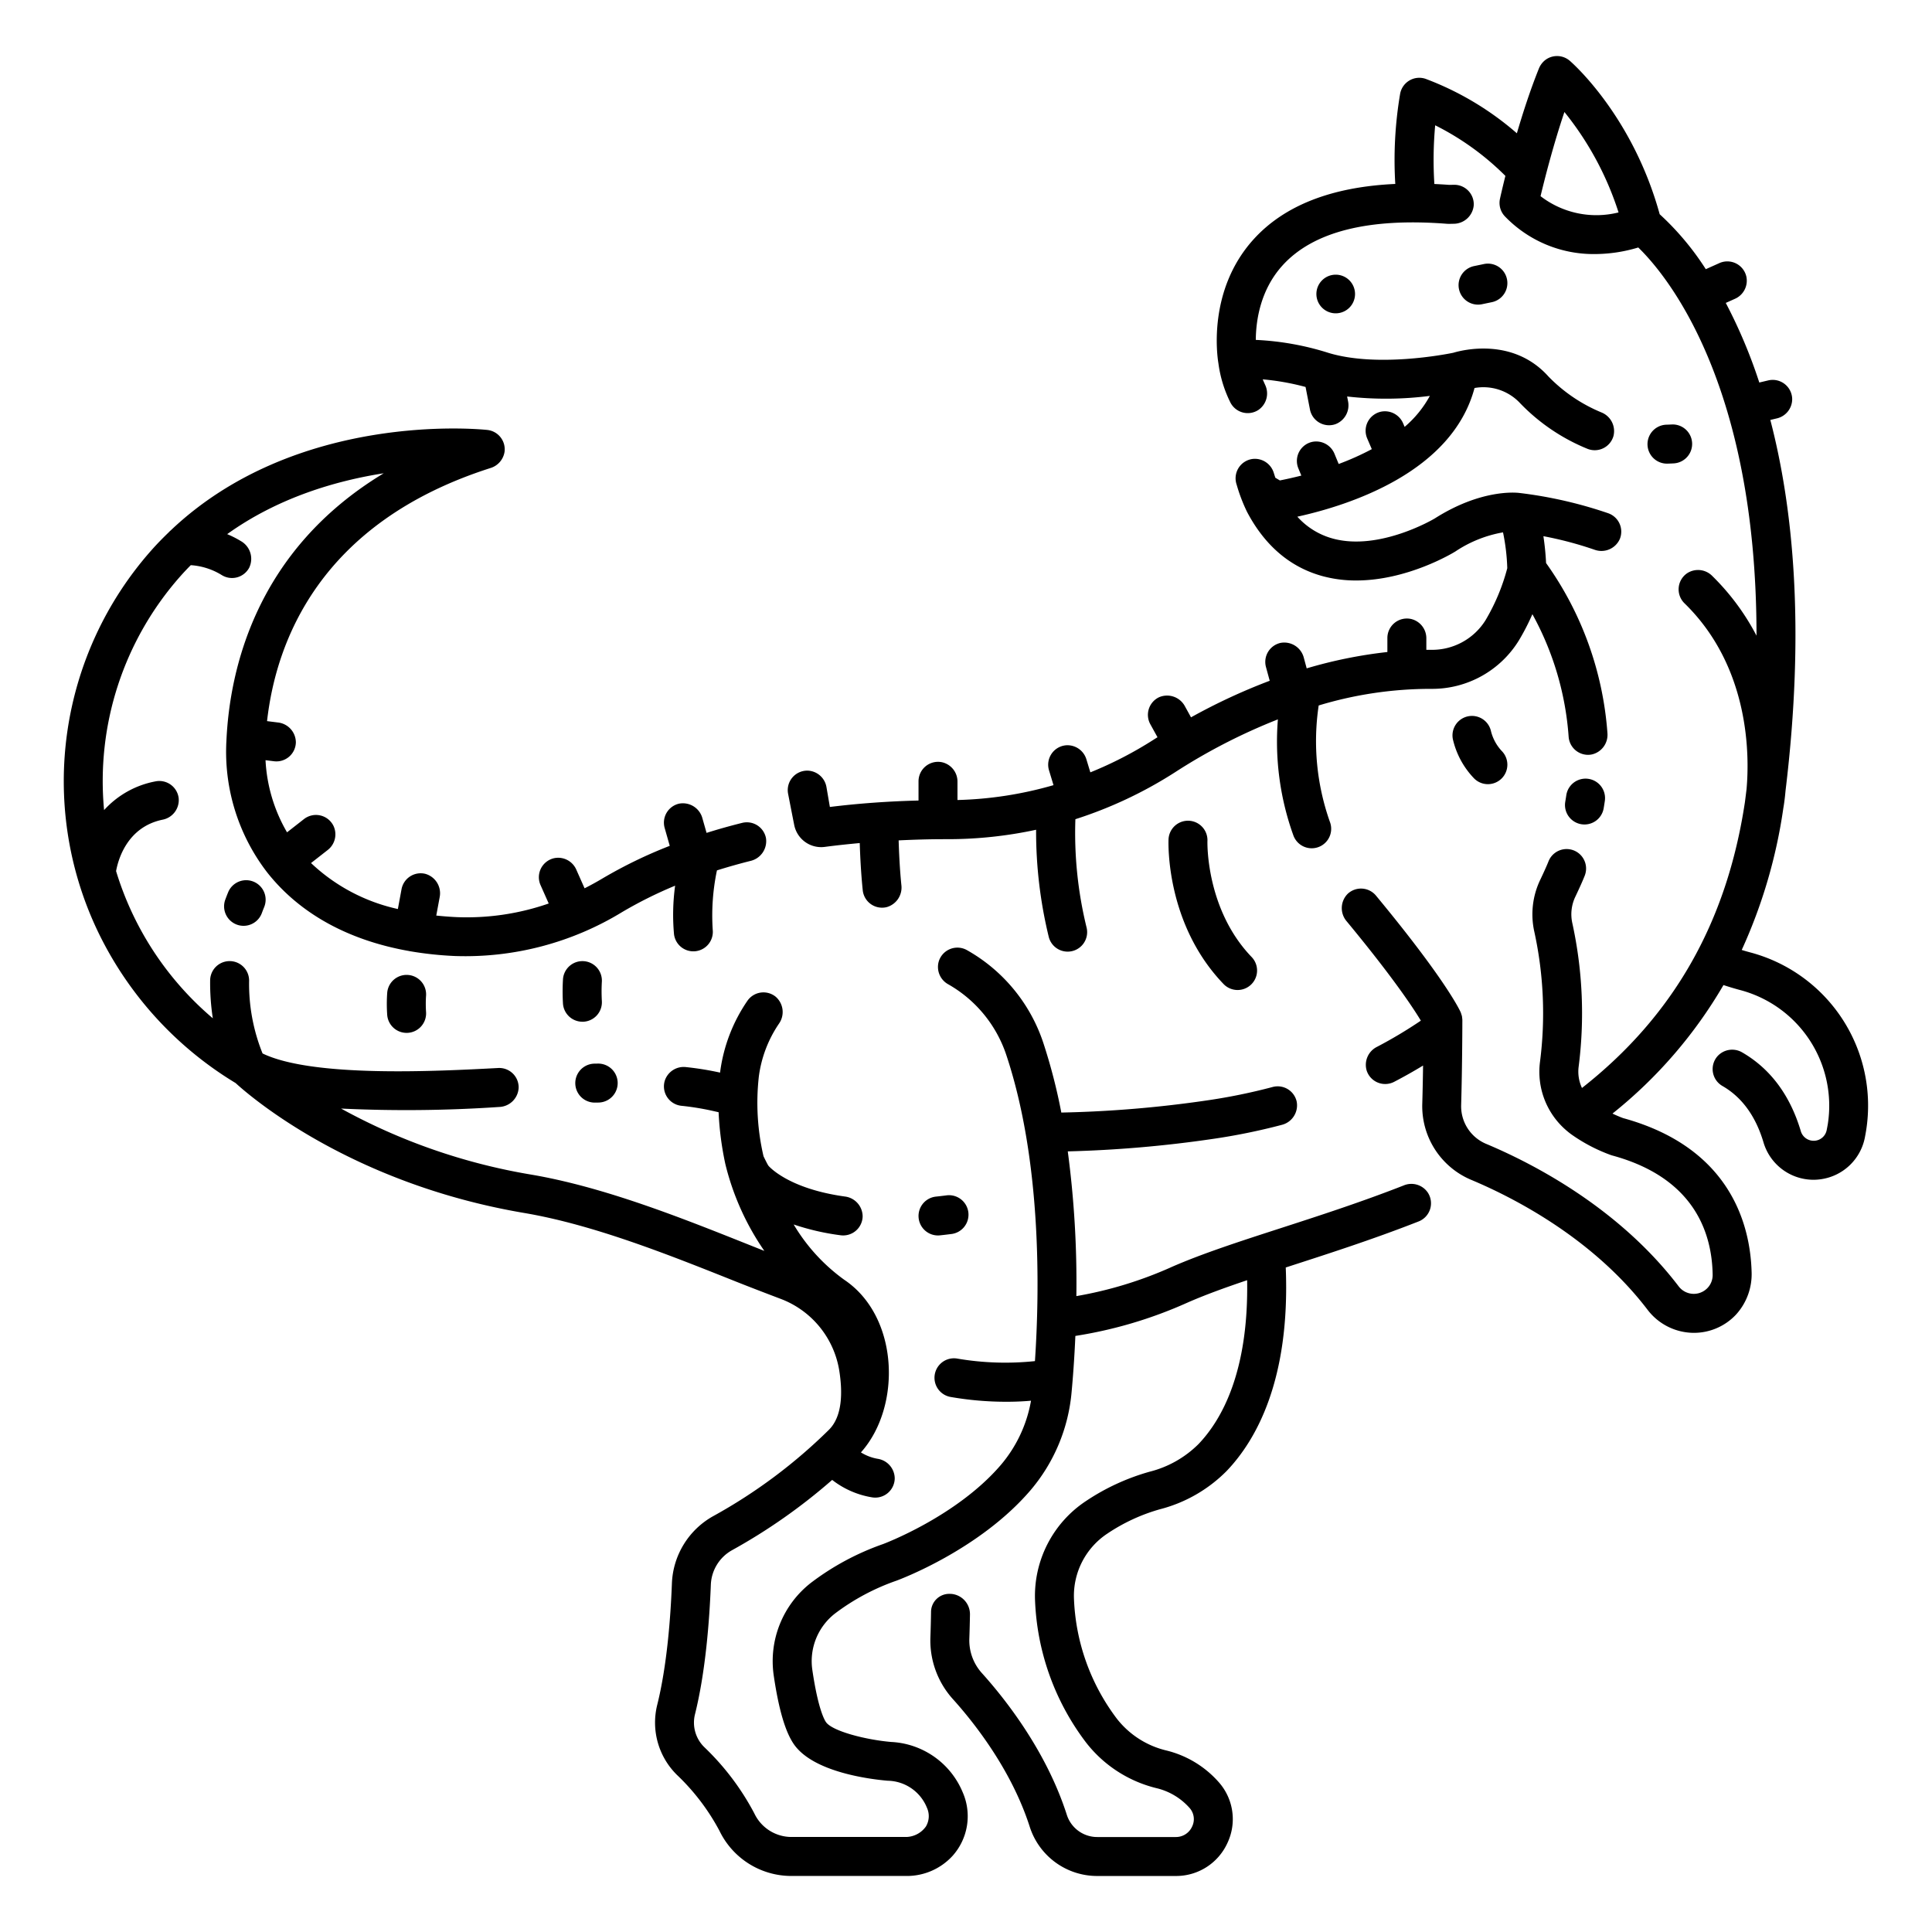 <?xml version="1.0"?>
<svg xmlns="http://www.w3.org/2000/svg" id="outline" viewBox="0 0 340 340" width="512" height="512"><path d="M321.462,198.9a2.327,2.327,0,0,1-1.961,1.837,2.363,2.363,0,0,1-2.6-1.71c-1.887-6.3-5.346-10.943-10.283-13.809a3.485,3.485,0,0,0-4.382.673,3.431,3.431,0,0,0,.882,5.223c3.411,1.958,5.838,5.283,7.215,9.88a9.181,9.181,0,0,0,8.8,6.626,9.327,9.327,0,0,0,1.346-.1,9.188,9.188,0,0,0,7.7-7.3c.078-.4.154-.817.227-1.263a27.893,27.893,0,0,0-20.51-31.38c-.475-.128-.933-.261-1.382-.4a91.029,91.029,0,0,0,7.322-24.945c.059-.328.244-1.423.39-3.087,3.45-28.456,1.378-49.708-2.678-65.242l1.12-.266a3.484,3.484,0,0,0,2.727-3.435,3.432,3.432,0,0,0-4.222-3.256l-1.566.372a89.922,89.922,0,0,0-5.9-14.009l1.594-.714a3.485,3.485,0,0,0,2.036-3.887,3.432,3.432,0,0,0-4.756-2.407l-2.389,1.07a48.546,48.546,0,0,0-8.115-9.669c-4.767-17.317-15.364-26.612-15.822-27.006a3.428,3.428,0,0,0-4.275-.162,3.618,3.618,0,0,0-1.189,1.6c-1.479,3.679-2.784,7.7-3.846,11.324a52.6,52.6,0,0,0-16.088-9.593,3.429,3.429,0,0,0-4.458,2.647,69.7,69.7,0,0,0-.852,15.859c-11.181.511-19.57,3.784-24.985,9.8-8.046,8.937-6.356,20.5-6.143,21.753h0a21.806,21.806,0,0,0,2.047,6.778,3.429,3.429,0,0,0,4.981,1.449,3.517,3.517,0,0,0,1.2-4.416c-.161-.354-.3-.671-.428-.976a43.69,43.69,0,0,1,7.538,1.341l.774,3.965a3.427,3.427,0,0,0,4.534,2.566,3.549,3.549,0,0,0,2.164-4.044l-.159-.812a60.556,60.556,0,0,0,14.559-.105,19.188,19.188,0,0,1-4.437,5.452l-.253-.59a3.484,3.484,0,0,0-3.854-2.094,3.432,3.432,0,0,0-2.481,4.719l.81,1.885a47.521,47.521,0,0,1-5.828,2.611l-.724-1.758a3.483,3.483,0,0,0-3.82-2.154,3.431,3.431,0,0,0-2.554,4.68l.525,1.274c-1.429.364-2.712.644-3.775.854l-.8-.476-.276-.861a3.482,3.482,0,0,0-3.629-2.454,3.433,3.433,0,0,0-2.93,4.452l.032.1a29.409,29.409,0,0,0,1.821,4.768h0l0,0c3.13,5.948,7.6,9.753,13.28,11.309a22.388,22.388,0,0,0,5.932.768c9.033,0,17-4.824,17.438-5.095a21.8,21.8,0,0,1,8.4-3.373,36.1,36.1,0,0,1,.749,6.306,35.743,35.743,0,0,1-3.832,9.164,11.078,11.078,0,0,1-9.611,5.2c-.258,0-.525,0-.8,0v-1.988a3.483,3.483,0,0,0-2.713-3.445,3.432,3.432,0,0,0-4.143,3.355v2.465a81.115,81.115,0,0,0-14.2,2.877l-.5-1.85a3.557,3.557,0,0,0-4.081-2.636,3.428,3.428,0,0,0-2.585,4.252l.659,2.416a104.589,104.589,0,0,0-13.85,6.436l-1.061-1.926a3.559,3.559,0,0,0-4.587-1.6,3.429,3.429,0,0,0-1.512,4.741l1.262,2.289c-.209.133-.417.259-.626.393a67.849,67.849,0,0,1-11.191,5.786l-.685-2.254a3.482,3.482,0,0,0-3.6-2.509,3.432,3.432,0,0,0-2.988,4.415l.789,2.6a66.7,66.7,0,0,1-16.9,2.616v-3.2a3.483,3.483,0,0,0-2.712-3.446,3.432,3.432,0,0,0-4.144,3.355v3.381c-5.356.132-10.582.513-15.6,1.132l-.593-3.454a3.481,3.481,0,0,0-3.256-2.937,3.43,3.43,0,0,0-3.515,4.007s.624,3.213,1.086,5.547a4.85,4.85,0,0,0,2.637,3.422h0a4.845,4.845,0,0,0,2.768.44c2.007-.266,4.058-.482,6.129-.672.071,2.271.219,5.323.528,8.3a3.421,3.421,0,0,0,4.191,2.981,3.579,3.579,0,0,0,2.608-3.892c-.284-2.808-.418-5.735-.481-7.861,2.633-.125,5.291-.211,8-.211h.657a73.6,73.6,0,0,0,15.534-1.659,78.5,78.5,0,0,0,2.216,18.814,3.43,3.43,0,0,0,3.333,2.635,3.429,3.429,0,0,0,3.314-4.325,69.815,69.815,0,0,1-1.949-18.981,74.463,74.463,0,0,0,17.52-8.25,102.351,102.351,0,0,1,18.116-9.317,48.71,48.71,0,0,0,2.735,20.443,3.429,3.429,0,0,0,3.215,2.24,3.425,3.425,0,0,0,3.2-4.654,42.516,42.516,0,0,1-1.97-20.477,67.985,67.985,0,0,1,19.658-2.923h.225A17.91,17.91,0,0,0,267.3,112.7a40.131,40.131,0,0,0,2.376-4.614,52.368,52.368,0,0,1,6.377,21.552,3.428,3.428,0,0,0,3.417,3.2,3.257,3.257,0,0,0,.683-.071,3.544,3.544,0,0,0,2.731-3.735,58.818,58.818,0,0,0-10.8-29.945,47.344,47.344,0,0,0-.471-4.727,64.254,64.254,0,0,1,9.013,2.388,3.538,3.538,0,0,0,4.424-1.87,3.427,3.427,0,0,0-2.027-4.554,75.98,75.98,0,0,0-15.61-3.569h-.006c-.674-.086-6.813-.673-14.932,4.495-.1.059-9.716,5.773-17.923,3.527a12.951,12.951,0,0,1-6.241-3.849c9.214-2.026,27.227-7.832,31.182-22.645a8.839,8.839,0,0,1,7.834,2.475,34.451,34.451,0,0,0,12.005,8.211,3.427,3.427,0,0,0,4.617-2.252,3.541,3.541,0,0,0-2.126-4.138,27.805,27.805,0,0,1-9.341-6.341c-.021-.025-.043-.05-.065-.074-6.217-6.83-15.088-4.558-16.67-4.081-1.354.279-13.334,2.609-21.9.038A49.814,49.814,0,0,0,221,59.816c.022-3.306.753-8.755,4.713-13.115,5.389-5.934,15.129-8.4,28.963-7.315l.335.01.8-.017a3.554,3.554,0,0,0,3.544-3.289,3.428,3.428,0,0,0-3.424-3.57h-.07l-.82.016c-.888-.067-1.756-.116-2.617-.157a66.965,66.965,0,0,1,.145-10.33,47.628,47.628,0,0,1,12.355,8.906c-.579,2.323-.915,3.851-.954,4.028a3.432,3.432,0,0,0,.922,3.15,21.644,21.644,0,0,0,15.756,6.577,26.607,26.607,0,0,0,7.659-1.157c4.738,4.594,20.809,23.5,20.81,68.315a41.661,41.661,0,0,0-7.779-10.5,3.51,3.51,0,0,0-4.427-.49,3.431,3.431,0,0,0-.466,5.294c11.61,11.311,11.428,27.031,10.919,32.7-.094.763-.186,1.524-.288,2.3-3.2,21.188-12.6,37.669-28.676,50.294a6.786,6.786,0,0,1-.587-3.726,74.176,74.176,0,0,0-1.114-25.3,7.18,7.18,0,0,1,.556-4.678c.756-1.594,1.29-2.791,1.631-3.658a3.427,3.427,0,1,0-6.377-2.514c-.193.49-.6,1.448-1.448,3.234a14.054,14.054,0,0,0-1.04,9.171,67.161,67.161,0,0,1,.992,22.883,13.581,13.581,0,0,0,4.545,11.973l.038.034c.307.266.623.523.958.763a29.163,29.163,0,0,0,6.991,3.643c.061.021.123.039.185.056,14.36,3.905,17.539,13.528,17.668,20.942a3.306,3.306,0,0,1-.574,1.967,3.339,3.339,0,0,1-5.422.1c-10.61-13.911-25.81-21.685-33.927-25.081a7.17,7.17,0,0,1-4.336-6.8c.2-6.98.212-14.85.212-14.928,0-.013,0-.024,0-.036a3.4,3.4,0,0,0-.042-.425c-.012-.086-.014-.175-.032-.259s-.06-.193-.09-.29a3.472,3.472,0,0,0-.122-.365c-.006-.013-.008-.026-.013-.039-.257-.567-2.853-5.965-14.9-20.517a3.428,3.428,0,0,0-4.966-.332,3.559,3.559,0,0,0-.194,4.849c8.122,9.819,11.68,15.2,13.055,17.484a79.719,79.719,0,0,1-7.712,4.607,3.534,3.534,0,0,0-1.815,4.209,3.428,3.428,0,0,0,4.832,1.949q2.6-1.353,5.084-2.863c-.03,2.147-.075,4.5-.141,6.756a14.065,14.065,0,0,0,8.542,13.328c7.484,3.132,21.48,10.273,31.122,22.915a10.278,10.278,0,0,0,8.115,4.04,10.145,10.145,0,0,0,7.437-3.212,10.568,10.568,0,0,0,2.741-7.59c-.244-8.066-3.611-21.769-22.6-26.985-.224-.081-.938-.348-1.881-.8a81.217,81.217,0,0,0,19.53-22.616q1.349.447,2.825.848a21.054,21.054,0,0,1,15.533,23.648Q321.561,198.4,321.462,198.9ZM271.111,34.522c.709-2.968,2.219-8.939,4.2-14.812a54.586,54.586,0,0,1,9.527,17.674A16.076,16.076,0,0,1,271.111,34.522Z"/><path d="M278.266,145.046a3.424,3.424,0,0,0,3.954-2.806q.115-.677.212-1.345a3.428,3.428,0,0,0-6.785-.979c-.057.391-.12.783-.186,1.177A3.427,3.427,0,0,0,278.266,145.046Z"/><path d="M249.662,214.95a3.432,3.432,0,0,0,1.6-5.087,3.49,3.49,0,0,0-4.208-1.256c-7.466,2.929-15,5.367-21.647,7.52-7.175,2.322-13.95,4.516-19.351,6.9-.046.02-.1.044-.144.067a69.977,69.977,0,0,1-16.489,5,174.652,174.652,0,0,0-1.512-25.47,212.2,212.2,0,0,0,25.379-2.173,108.873,108.873,0,0,0,12.285-2.494,3.541,3.541,0,0,0,2.627-4.064,3.426,3.426,0,0,0-4.238-2.6,102.036,102.036,0,0,1-11.653,2.375,204.687,204.687,0,0,1-25.537,2.124,99.33,99.33,0,0,0-3.172-12.278,29.3,29.3,0,0,0-13.431-16.305,3.431,3.431,0,0,0-4.97,2,3.481,3.481,0,0,0,1.668,4.008A22.461,22.461,0,0,1,177.1,185.681c6.211,18.676,5.869,41.384,5.033,53.851a49.978,49.978,0,0,1-13.6-.432,3.428,3.428,0,0,0-1.3,6.732,57.3,57.3,0,0,0,9.909.855c1.376,0,2.827-.054,4.3-.185a23.774,23.774,0,0,1-5.337,11.335c-7.791,9.07-20.609,13.86-20.722,13.9a46.134,46.134,0,0,0-12.656,6.8,17.487,17.487,0,0,0-6.565,16.314c.872,5.944,2.029,9.9,3.539,12.091,3.422,4.972,13.541,6.186,16.539,6.438a7.582,7.582,0,0,1,6.9,4.788,3.555,3.555,0,0,1-.194,3.264,4.38,4.38,0,0,1-3.407,1.844H139.211a7.233,7.233,0,0,1-6.456-4.136,45.3,45.3,0,0,0-8.8-11.661,6.044,6.044,0,0,1-1.658-5.756c1.878-7.511,2.556-16.58,2.8-22.865a7.288,7.288,0,0,1,3.736-6.052,100.852,100.852,0,0,0,17.616-12.367,15.451,15.451,0,0,0,7.077,3.079,3.5,3.5,0,0,0,.506.037,3.429,3.429,0,0,0,3.425-3.417,3.531,3.531,0,0,0-3.027-3.418,8.187,8.187,0,0,1-2.922-1.122c7.172-8,6.75-23.874-2.924-30.372a32.326,32.326,0,0,1-8.911-9.74,42.8,42.8,0,0,0,8.252,1.9,3.427,3.427,0,0,0,3.886-3.319,3.548,3.548,0,0,0-3.131-3.5c-9.913-1.374-13.3-5.24-13.45-5.421-.171-.225-.862-1.654-.867-1.68a41.477,41.477,0,0,1-.821-14.006,21.482,21.482,0,0,1,3.54-9.306,3.559,3.559,0,0,0-.612-4.778,3.427,3.427,0,0,0-4.942.754,28.673,28.673,0,0,0-4.782,12.431c-.009.066-.013.134-.022.2a54.109,54.109,0,0,0-5.961-.966,3.5,3.5,0,0,0-3.753,2.331A3.432,3.432,0,0,0,119.9,194.6a47.427,47.427,0,0,1,5.355.86c.406.093.8.181,1.208.272a54.7,54.7,0,0,0,1.189,9.135,46.025,46.025,0,0,0,6.86,15.272l-2.561-1.019c-12.026-4.8-25.656-10.238-38.541-12.421a105.413,105.413,0,0,1-33.387-11.611,241.2,241.2,0,0,0,27.821-.28,3.55,3.55,0,0,0,3.43-3.414,3.416,3.416,0,0,0-3.609-3.442c-10.712.567-32.605,1.72-41.458-2.56a32.736,32.736,0,0,1-2.369-12.785,3.428,3.428,0,1,0-6.856-.08,41.058,41.058,0,0,0,.47,6.677A54.881,54.881,0,0,1,20.429,153.3c.322-1.816,1.853-7.764,8.214-9.055a3.512,3.512,0,0,0,2.8-3.792,3.43,3.43,0,0,0-4.065-2.947,16.25,16.25,0,0,0-9.06,5.056,54.367,54.367,0,0,1,13.408-41.135c.6-.681,1.221-1.333,1.848-1.967a11.858,11.858,0,0,1,5.417,1.723,3.427,3.427,0,0,0,4.853-1.254,3.59,3.59,0,0,0-1.459-4.709A17.528,17.528,0,0,0,39.98,94c8.963-6.432,19.14-9.395,27.552-10.712C45.089,96.834,40.42,117.72,39.846,130.348a34.774,34.774,0,0,0,7.189,23.2v0h0l.01.013c5.719,7.232,14.269,11.93,25,13.815.029.006.055.019.085.025s.052,0,.079.007a62.819,62.819,0,0,0,7.893.837,52.971,52.971,0,0,0,29.408-7.75,73.531,73.531,0,0,1,9.3-4.629,37.85,37.85,0,0,0-.194,8.543,3.428,3.428,0,0,0,6.812-.773,38.532,38.532,0,0,1,.743-10.461q2.856-.9,5.872-1.66A3.575,3.575,0,0,0,134.8,147.5a3.428,3.428,0,0,0-4.192-2.687q-3.217.8-6.265,1.761l-.726-2.554a3.557,3.557,0,0,0-4.108-2.591,3.427,3.427,0,0,0-2.539,4.28l.894,3.144a81.333,81.333,0,0,0-11.862,5.756q-1.545.919-3.125,1.717l-1.447-3.258a3.481,3.481,0,0,0-3.877-2.049,3.432,3.432,0,0,0-2.426,4.748L96.564,159a43.9,43.9,0,0,1-16.159,2.4c-1.244-.055-2.447-.154-3.629-.277l.595-3.215a3.544,3.544,0,0,0-2.547-4.132,3.427,3.427,0,0,0-4.162,2.713l-.644,3.484a32.286,32.286,0,0,1-15.283-8.091l2.908-2.273a3.489,3.489,0,0,0,1.047-4.264,3.431,3.431,0,0,0-5.195-1.2l-2.981,2.33a27.983,27.983,0,0,1-3.786-12.693l1.488.185a3.423,3.423,0,0,0,3.851-3.323,3.544,3.544,0,0,0-3.171-3.5l-1.9-.238c1.56-13.862,9.147-34.884,39.29-44.53A3.552,3.552,0,0,0,88.8,79.464a3.431,3.431,0,0,0-3.04-3.8c-1.431-.153-33.611-3.313-55.716,17.679a3.512,3.512,0,0,0-.341.327c-1.057,1.021-2.1,2.079-3.1,3.215a61.271,61.271,0,0,0-9.571,66.636A63.032,63.032,0,0,0,41.464,190.6c2.387,2.192,20.143,17.673,50.8,22.865,12.165,2.06,25.435,7.356,37.143,12.028,2.234.892,5.211,2.035,7.956,3.077a16.262,16.262,0,0,1,10.328,12.6c.629,3.95.53,8.119-1.813,10.449a92.527,92.527,0,0,1-20.373,15.2,14.185,14.185,0,0,0-7.259,11.785c-.226,5.961-.859,14.523-2.595,21.462a12.923,12.923,0,0,0,3.512,12.318,38.522,38.522,0,0,1,7.452,9.808,14.047,14.047,0,0,0,12.6,7.947h20.227a10.9,10.9,0,0,0,8.2-3.545,10.465,10.465,0,0,0,1.783-11.167,14.38,14.38,0,0,0-12.578-8.869c-4.566-.391-10.409-1.923-11.492-3.5-.313-.456-1.414-2.467-2.4-9.2a10.618,10.618,0,0,1,3.99-9.906,39.352,39.352,0,0,1,10.793-5.771c.592-.216,14.6-5.425,23.578-15.877a30.822,30.822,0,0,0,7.27-17.351c.231-2.49.489-5.866.661-9.852a76.919,76.919,0,0,0,19.654-5.83c3.087-1.36,6.634-2.647,10.575-3.978.273,16.032-4.414,24.51-8.568,28.849A18.621,18.621,0,0,1,202.3,259a39.2,39.2,0,0,0-11.173,5.15,20.028,20.028,0,0,0-8.977,17.5,44.15,44.15,0,0,0,8.948,24.966,22.433,22.433,0,0,0,12.409,8.067,11.259,11.259,0,0,1,5.843,3.493,2.958,2.958,0,0,1,.448,3.256,3.119,3.119,0,0,1-2.869,1.854H193.163a5.617,5.617,0,0,1-5.407-3.866c-3.619-11.32-10.938-20.523-14.968-24.991a8.593,8.593,0,0,1-2.2-6.073c.05-1.434.086-2.848.11-4.226a3.587,3.587,0,0,0-3.177-3.619,2.411,2.411,0,0,0-.337-.017,3.2,3.2,0,0,0-3.336,3.143c-.021,1.456-.059,2.955-.113,4.478a15.42,15.42,0,0,0,3.975,10.919c3.664,4.066,10.292,12.391,13.515,22.474a12.453,12.453,0,0,0,11.938,8.634h13.766a9.914,9.914,0,0,0,9.1-5.856,9.8,9.8,0,0,0-1.492-10.59,17.972,17.972,0,0,0-9.311-5.648,15.658,15.658,0,0,1-8.676-5.584A37.326,37.326,0,0,1,189,281.343a13.132,13.132,0,0,1,5.9-11.471,32.354,32.354,0,0,1,9.212-4.263,25.461,25.461,0,0,0,11.745-6.727c5.244-5.477,11.214-16.106,10.413-35.826h0C233.338,220.765,241.49,218.161,249.662,214.95Z"/><path d="M104.646,194.04h.057l.59-.009a3.428,3.428,0,0,0-.039-6.856h-.041l-.623.01a3.428,3.428,0,0,0,.056,6.855Z"/><path d="M261.146,46.465l-1.692.353a3.428,3.428,0,1,0,1.4,6.711l1.692-.352a3.428,3.428,0,1,0-1.4-6.712Z"/><path d="M293.45,81.592c.359-.009.721-.023,1.088-.044a3.428,3.428,0,1,0-.387-6.845q-.441.024-.873.035a3.428,3.428,0,0,0,.084,6.855Z"/><path d="M209.212,144.436a3.43,3.43,0,0,0-3.57,3.279c-.026.6-.51,14.873,9.7,25.475a3.428,3.428,0,0,0,4.937-4.757c-8.1-8.41-7.8-20.231-7.789-20.435A3.428,3.428,0,0,0,209.212,144.436Z"/><path d="M261.845,138a3.429,3.429,0,0,0,2.434-5.842,7.939,7.939,0,0,1-1.882-3.445,3.428,3.428,0,0,0-6.718,1.368,14.676,14.676,0,0,0,3.732,6.9A3.417,3.417,0,0,0,261.845,138Z"/><path d="M102.758,169.152a3.433,3.433,0,0,0-3.681,3.154,36.621,36.621,0,0,0-.007,4.245,3.429,3.429,0,0,0,3.422,3.256c.057,0,.115,0,.174,0a3.43,3.43,0,0,0,3.253-3.6,30.367,30.367,0,0,1-.006-3.38A3.428,3.428,0,0,0,102.758,169.152Z"/><path d="M71.9,171.583a3.427,3.427,0,0,0-3.752,3.069,27.422,27.422,0,0,0-.012,3.87,3.427,3.427,0,0,0,3.42,3.248c.06,0,.122,0,.184-.005a3.428,3.428,0,0,0,3.242-3.6,22.682,22.682,0,0,1-.011-2.841A3.429,3.429,0,0,0,71.9,171.583Z"/><path d="M40.124,157.087c-.167.41-.324.817-.474,1.223a3.428,3.428,0,1,0,6.429,2.382q.191-.516.4-1.034a3.428,3.428,0,1,0-6.355-2.571Z"/><path d="M165.077,217.418a3.572,3.572,0,0,0,.37-.02q.933-.1,1.9-.222a3.428,3.428,0,1,0-.855-6.8q-.906.113-1.778.207a3.428,3.428,0,0,0,.361,6.837Z"/><path d="M231.664,51.739a3.4,3.4,0,1,0,3.4-3.4A3.4,3.4,0,0,0,231.664,51.739Z"/></svg>
